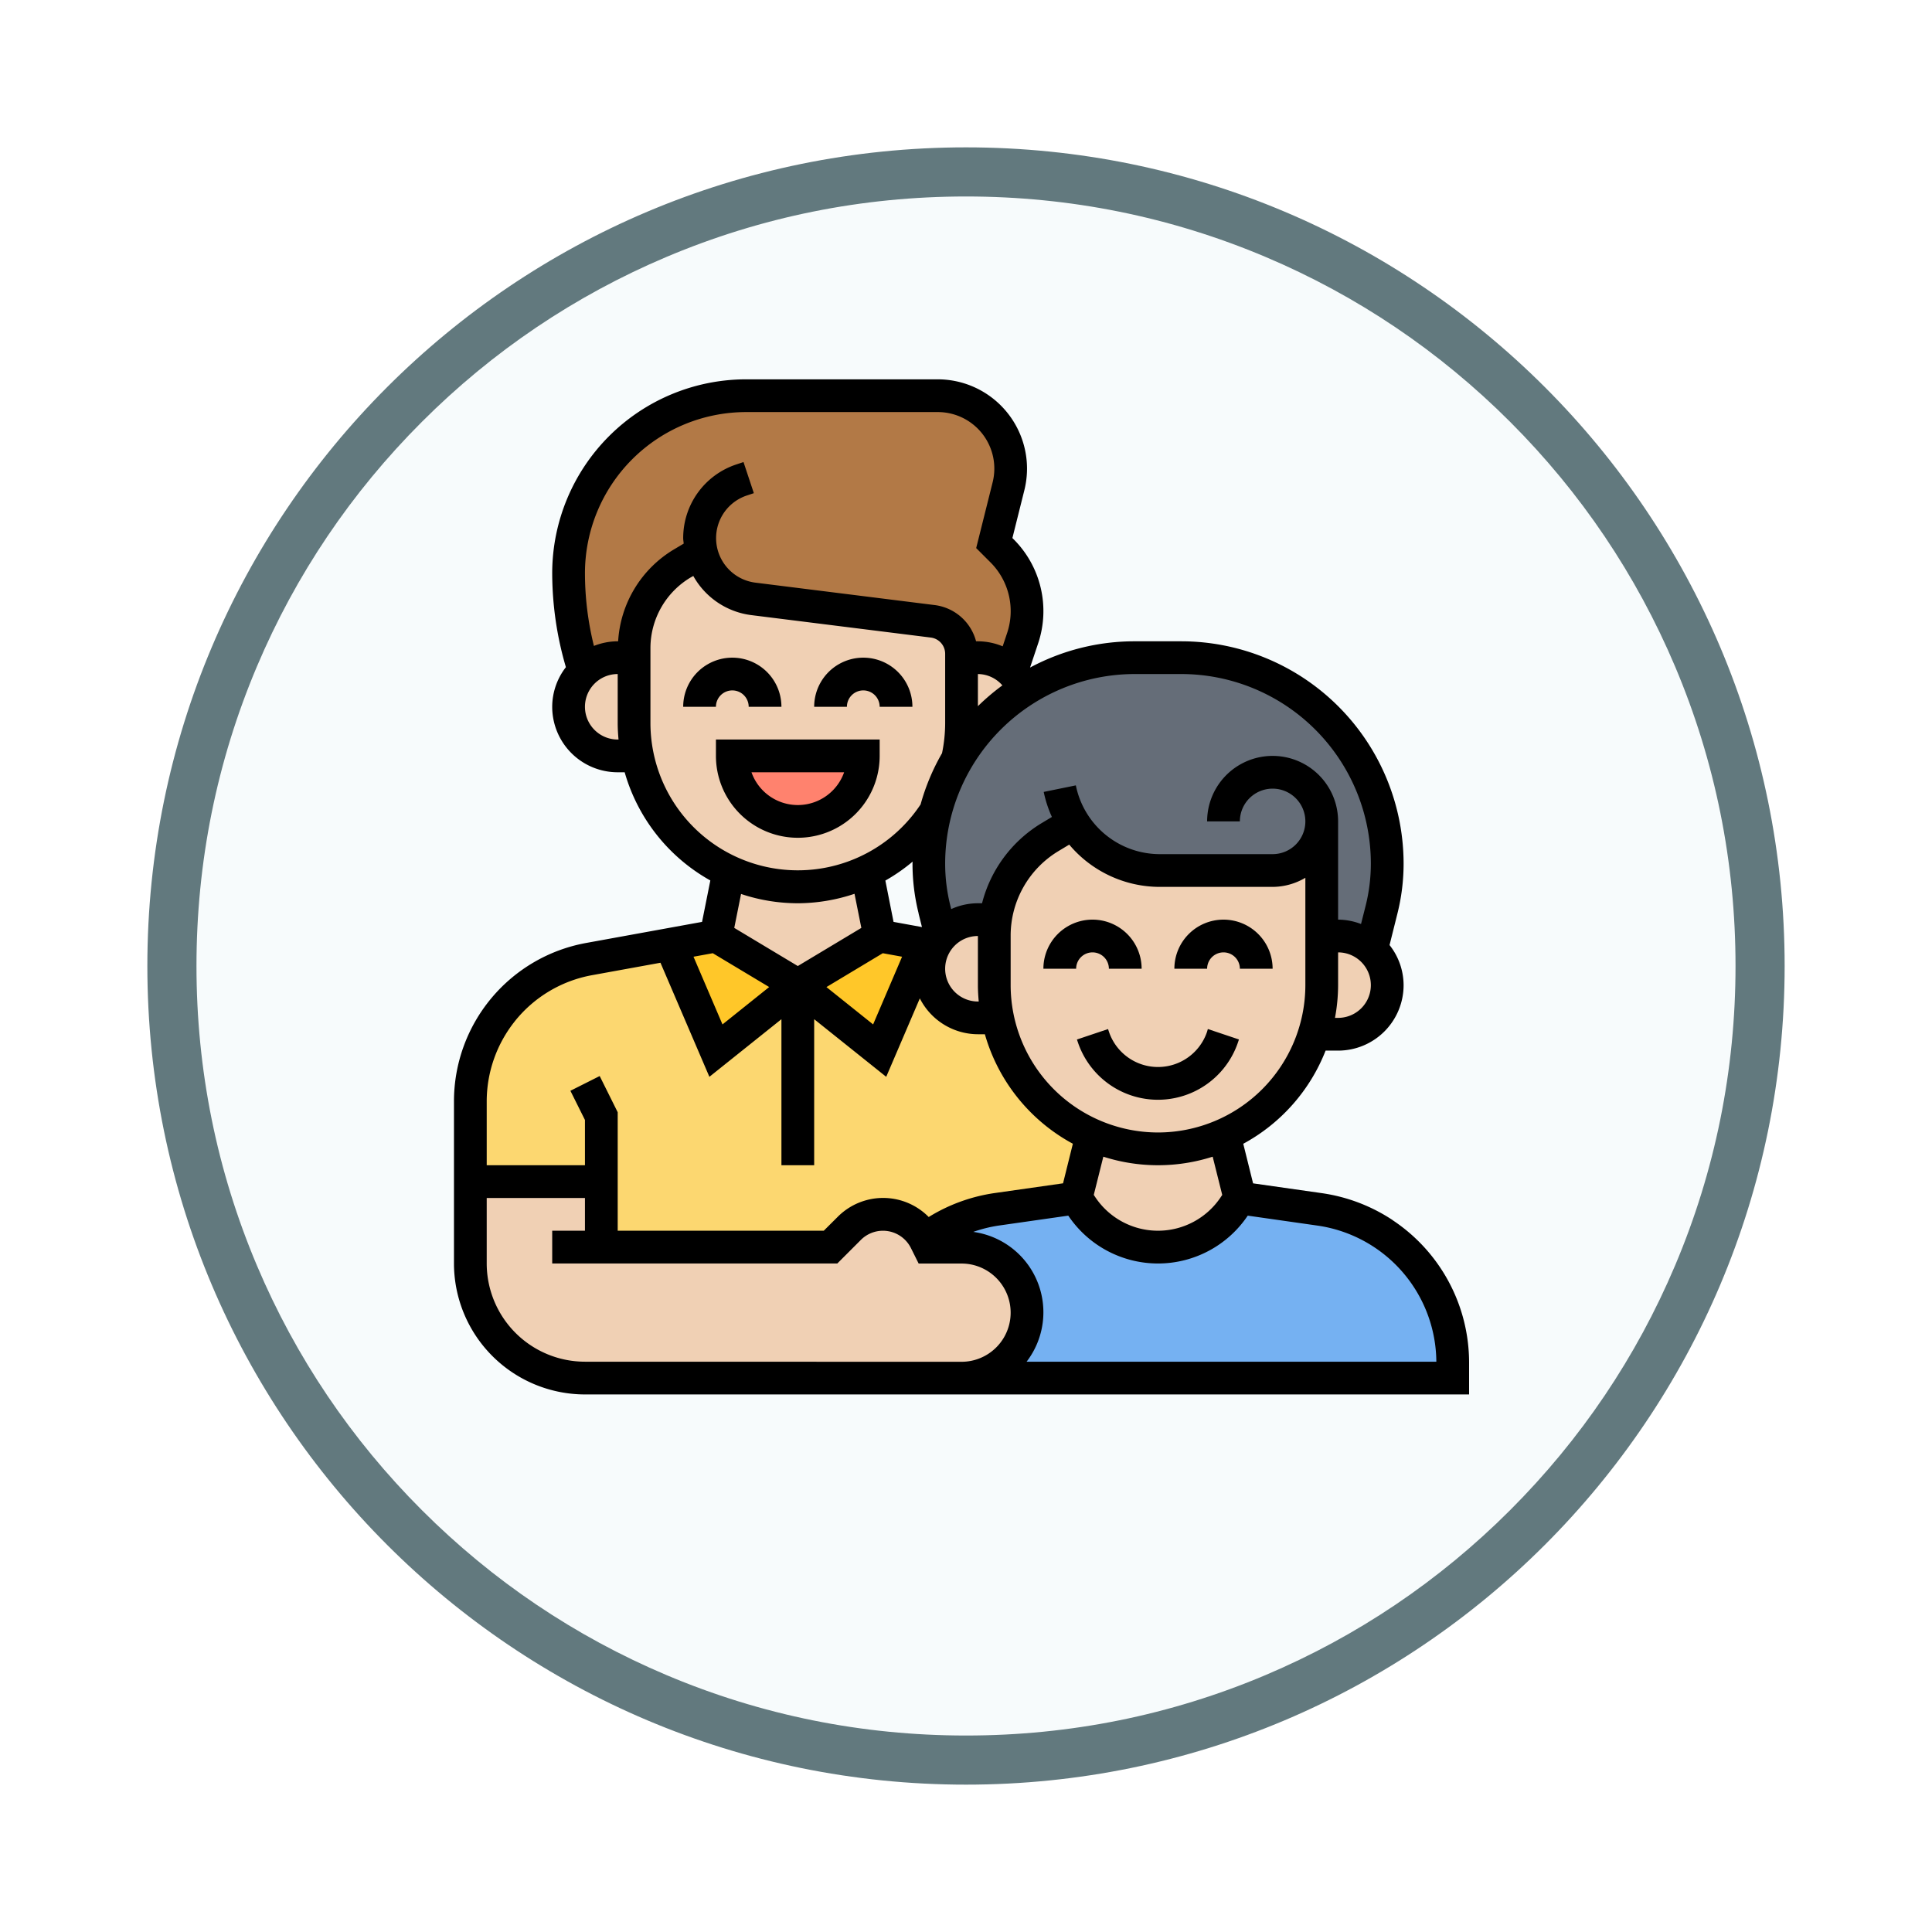 <svg xmlns="http://www.w3.org/2000/svg" xmlns:xlink="http://www.w3.org/1999/xlink" width="118" height="118" viewBox="0 0 118 118">
  <defs>
    <filter id="Path_982547" x="0" y="0" width="118" height="118" filterUnits="userSpaceOnUse">
      <feOffset dy="3" input="SourceAlpha"/>
      <feGaussianBlur stdDeviation="3" result="blur"/>
      <feFlood flood-opacity="0.161"/>
      <feComposite operator="in" in2="blur"/>
      <feComposite in="SourceGraphic"/>
    </filter>
  </defs>
  <g id="Group_1203988" data-name="Group 1203988" transform="translate(-834.5 -4681.832)">
    <g id="Group_1203897" data-name="Group 1203897">
      <g id="Group_1203664" data-name="Group 1203664" transform="translate(843.5 4687.832)">
        <g id="Group_1178316" data-name="Group 1178316">
          <g id="Group_1173988" data-name="Group 1173988">
            <g id="Group_1172010" data-name="Group 1172010">
              <g id="Group_1171046" data-name="Group 1171046">
                <g id="Group_1148525" data-name="Group 1148525">
                  <g transform="matrix(1, 0, 0, 1, -9, -6)" filter="url(#Path_982547)">
                    <g id="Path_982547-2" data-name="Path 982547" transform="translate(9 6)" fill="#f7fbfc">
                      <path d="M 50 98.5 C 43.452 98.5 37.1 97.218 31.122 94.689 C 25.347 92.247 20.16 88.749 15.705 84.295 C 11.251 79.84 7.753 74.653 5.311 68.878 C 2.782 62.9 1.5 56.548 1.5 50 C 1.5 43.452 2.782 37.1 5.311 31.122 C 7.753 25.347 11.251 20.16 15.705 15.705 C 20.16 11.251 25.347 7.753 31.122 5.311 C 37.1 2.782 43.452 1.5 50 1.5 C 56.548 1.5 62.9 2.782 68.878 5.311 C 74.653 7.753 79.84 11.251 84.295 15.705 C 88.749 20.16 92.247 25.347 94.689 31.122 C 97.218 37.1 98.5 43.452 98.5 50 C 98.5 56.548 97.218 62.9 94.689 68.878 C 92.247 74.653 88.749 79.84 84.295 84.295 C 79.84 88.749 74.653 92.247 68.878 94.689 C 62.9 97.218 56.548 98.5 50 98.5 Z" stroke="none"/>
                      <path d="M 50 3 C 43.654 3 37.499 4.242 31.706 6.692 C 26.11 9.059 21.083 12.449 16.766 16.766 C 12.449 21.083 9.059 26.11 6.692 31.706 C 4.242 37.499 3 43.654 3 50 C 3 56.346 4.242 62.501 6.692 68.294 C 9.059 73.89 12.449 78.917 16.766 83.234 C 21.083 87.551 26.11 90.941 31.706 93.308 C 37.499 95.758 43.654 97 50 97 C 56.346 97 62.501 95.758 68.294 93.308 C 73.89 90.941 78.917 87.551 83.234 83.234 C 87.551 78.917 90.941 73.89 93.308 68.294 C 95.758 62.501 97 56.346 97 50 C 97 43.654 95.758 37.499 93.308 31.706 C 90.941 26.11 87.551 21.083 83.234 16.766 C 78.917 12.449 73.89 9.059 68.294 6.692 C 62.501 4.242 56.346 3 50 3 M 50 0 C 77.614 0 100 22.386 100 50 C 100 77.614 77.614 100 50 100 C 22.386 100 0 77.614 0 50 C 0 22.386 22.386 0 50 0 Z" stroke="none" fill="#62797e"/>
                    </g>
                  </g>
                </g>
              </g>
            </g>
          </g>
        </g>
      </g>
      <g id="people_2640931_1_" data-name="people_2640931 (1)" transform="translate(861.227 4704)">
        <g id="Group_1203895" data-name="Group 1203895">
          <g id="Group_1203879" data-name="Group 1203879">
            <path id="Path_1044983" data-name="Path 1044983" d="M29.75,53.53a2.893,2.893,0,0,0-4.6-.68L24,54H10V50H2V45.1a8.84,8.84,0,0,1,7.25-8.69l4.97-.9L17,42l5-4,5,4,2.78-6.49.56.1A2.947,2.947,0,0,0,30,37a3,3,0,0,0,3,3h1.2a9.995,9.995,0,0,0,2.73,5.07,9.89,9.89,0,0,0,3.03,2.07v.01L39,51l-4.88.7a9.578,9.578,0,0,0-3.91,1.49,4.713,4.713,0,0,0-.45.33Z" fill="#fcd770"/>
          </g>
          <g id="Group_1203880" data-name="Group 1203880">
            <path id="Path_1044984" data-name="Path 1044984" d="M22,38l-5,4-2.78-6.49L17,35Z" fill="#ffc729"/>
          </g>
          <g id="Group_1203881" data-name="Group 1203881">
            <path id="Path_1044985" data-name="Path 1044985" d="M29.78,35.51,27,42l-5-4,5-3Z" fill="#ffc729"/>
          </g>
          <g id="Group_1203882" data-name="Group 1203882">
            <path id="Path_1044986" data-name="Path 1044986" d="M30.21,53.19a9.578,9.578,0,0,1,3.91-1.49L39,51l.34.5A5.607,5.607,0,0,0,44,54a5.674,5.674,0,0,0,2.64-.66,5.74,5.74,0,0,0,2.02-1.84L49,51l4.88.7A9.461,9.461,0,0,1,62,61.06V62H32a4,4,0,1,0,0-8H30l-.2-.39a.218.218,0,0,0-.05-.08l.01-.01a4.714,4.714,0,0,1,.45-.33Z" fill="#75b1f2"/>
          </g>
          <g id="Group_1203883" data-name="Group 1203883">
            <path id="Path_1044987" data-name="Path 1044987" d="M16.1,11.56l-1.17.7A5.988,5.988,0,0,0,12,17.41V18H11a3.008,3.008,0,0,0-2.06.82A19.568,19.568,0,0,1,8,12.84,10.836,10.836,0,0,1,18.84,2H30.55A4.439,4.439,0,0,1,35,6.45a4.316,4.316,0,0,1-.13,1.08L34,11l.48.48A5.215,5.215,0,0,1,36,15.16a5.125,5.125,0,0,1-.27,1.64l-.67,2.02A2.981,2.981,0,0,0,33,18H32v-.23a2.007,2.007,0,0,0-1.75-1.99L19.28,14.41a3.767,3.767,0,0,1-3.18-2.85Z" fill="#b27946"/>
          </g>
          <g id="Group_1203884" data-name="Group 1203884">
            <path id="Path_1044988" data-name="Path 1044988" d="M54,28a3,3,0,0,1-3,3H44.1a6.216,6.216,0,0,1-5.26-2.9l-1.44.86a6.977,6.977,0,0,0-3.33,5.05L34,34H33a2.929,2.929,0,0,0-2.24,1.02l-.01-.01-.4-1.63a11.548,11.548,0,0,1-.35-2.8,12.569,12.569,0,0,1,.4-3.14,12.442,12.442,0,0,1,1.37-3.3,12.673,12.673,0,0,1,1.91-2.46,13.057,13.057,0,0,1,2.14-1.71A12.481,12.481,0,0,1,42.58,18h2.84A12.577,12.577,0,0,1,58,30.58a11.548,11.548,0,0,1-.35,2.8l-.6,2.43A2.975,2.975,0,0,0,55,35H54Z" fill="#656d78"/>
          </g>
          <g id="Group_1203885" data-name="Group 1203885">
            <path id="Path_1044989" data-name="Path 1044989" d="M10,54H24l1.15-1.15a2.893,2.893,0,0,1,4.6.68.218.218,0,0,1,.05.08L30,54h2a4,4,0,1,1,0,8H9a7,7,0,0,1-7-7V50h8Z" fill="#f0d0b4"/>
          </g>
          <g id="Group_1203886" data-name="Group 1203886">
            <path id="Path_1044990" data-name="Path 1044990" d="M57.05,35.81A3,3,0,0,1,55,41H53.54A9.908,9.908,0,0,0,54,38V35h1A2.975,2.975,0,0,1,57.05,35.81Z" fill="#f0d0b4"/>
          </g>
          <g id="Group_1203887" data-name="Group 1203887">
            <path id="Path_1044991" data-name="Path 1044991" d="M48.04,47.15,49,51l-.34.5a5.74,5.74,0,0,1-2.02,1.84A5.674,5.674,0,0,1,44,54a5.607,5.607,0,0,1-4.66-2.5L39,51l.96-3.85v-.01a9.919,9.919,0,0,0,8.08,0Z" fill="#f0d0b4"/>
          </g>
          <g id="Group_1203888" data-name="Group 1203888">
            <path id="Path_1044992" data-name="Path 1044992" d="M54,28V38a9.981,9.981,0,0,1-5.96,9.14,9.919,9.919,0,0,1-8.08,0,9.89,9.89,0,0,1-3.03-2.07A9.961,9.961,0,0,1,34,38V34.96a5.987,5.987,0,0,1,.07-.95,6.977,6.977,0,0,1,3.33-5.05l1.44-.86A6.216,6.216,0,0,0,44.1,31H51a3,3,0,0,0,3-3Z" fill="#f0d0b4"/>
          </g>
          <g id="Group_1203889" data-name="Group 1203889">
            <path id="Path_1044993" data-name="Path 1044993" d="M34,34.96V38a10.048,10.048,0,0,0,.2,2H33a3,3,0,0,1-3-3,2.947,2.947,0,0,1,.34-1.39,3.018,3.018,0,0,1,.42-.59A2.929,2.929,0,0,1,33,34h1l.07.01a5.987,5.987,0,0,0-.07.95Z" fill="#f0d0b4"/>
          </g>
          <g id="Group_1203890" data-name="Group 1203890">
            <path id="Path_1044994" data-name="Path 1044994" d="M26.21,31.07,27,35l-5,3-5-3,.78-3.92.01-.02A9.728,9.728,0,0,0,22,32,10.017,10.017,0,0,0,26.21,31.07Z" fill="#f0d0b4"/>
          </g>
          <g id="Group_1203891" data-name="Group 1203891">
            <path id="Path_1044995" data-name="Path 1044995" d="M35.06,18.82a2.968,2.968,0,0,1,.76,1.15,13.057,13.057,0,0,0-2.14,1.71,12.673,12.673,0,0,0-1.91,2.46A10.093,10.093,0,0,0,32,22V18h1A2.981,2.981,0,0,1,35.06,18.82Z" fill="#f0d0b4"/>
          </g>
          <g id="Group_1203892" data-name="Group 1203892">
            <path id="Path_1044996" data-name="Path 1044996" d="M32,18v4a10.093,10.093,0,0,1-.23,2.14,12.442,12.442,0,0,0-1.37,3.3A10.032,10.032,0,0,1,22,32a9.728,9.728,0,0,1-4.21-.94,9.86,9.86,0,0,1-2.86-1.99A9.961,9.961,0,0,1,12,22V17.41a5.988,5.988,0,0,1,2.93-5.15l1.17-.7a3.767,3.767,0,0,0,3.18,2.85l10.97,1.37A2.007,2.007,0,0,1,32,17.77Z" fill="#f0d0b4"/>
          </g>
          <g id="Group_1203893" data-name="Group 1203893">
            <path id="Path_1044997" data-name="Path 1044997" d="M12.2,24H11a3,3,0,0,1,0-6h1v4A10.048,10.048,0,0,0,12.2,24Z" fill="#f0d0b4"/>
          </g>
          <g id="Group_1203894" data-name="Group 1203894">
            <path id="Path_1044998" data-name="Path 1044998" d="M18,24h8a4,4,0,1,1-8,0Z" fill="#ff826e"/>
          </g>
        </g>
        <g id="Group_1203896" data-name="Group 1203896">
          <path id="Path_1044999" data-name="Path 1044999" d="M18,20a1,1,0,0,1,1,1h2a3,3,0,0,0-6,0h2A1,1,0,0,1,18,20Z"/>
          <path id="Path_1045000" data-name="Path 1045000" d="M26,20a1,1,0,0,1,1,1h2a3,3,0,0,0-6,0h2A1,1,0,0,1,26,20Z"/>
          <path id="Path_1045001" data-name="Path 1045001" d="M27,24V23H17v1a5,5,0,0,0,10,0Zm-7.829,1h5.658a3,3,0,0,1-5.658,0Z"/>
          <path id="Path_1045002" data-name="Path 1045002" d="M40,36a1,1,0,0,1,1,1h2a3,3,0,0,0-6,0h2A1,1,0,0,1,40,36Z"/>
          <path id="Path_1045003" data-name="Path 1045003" d="M48,34a3,3,0,0,0-3,3h2a1,1,0,0,1,2,0h2A3,3,0,0,0,48,34Z"/>
          <path id="Path_1045004" data-name="Path 1045004" d="M58.341,52.359a10.526,10.526,0,0,0-4.324-1.652l-4.21-.6-.6-2.417A11.055,11.055,0,0,0,54.236,42H55a4,4,0,0,0,4-4,3.963,3.963,0,0,0-.858-2.446l.482-1.929A12.549,12.549,0,0,0,59,30.575,13.591,13.591,0,0,0,45.425,17h-2.85a13.493,13.493,0,0,0-6.381,1.6l-.005-.007.493-1.476a6.2,6.2,0,0,0-1.5-6.348l-.075-.075.73-2.92A5.525,5.525,0,0,0,36,6.452,5.458,5.458,0,0,0,30.548,1H18.838A11.852,11.852,0,0,0,7,12.838a20.474,20.474,0,0,0,.836,5.743A3.958,3.958,0,0,0,7,21a4,4,0,0,0,4,4h.426a11.037,11.037,0,0,0,5.232,6.608l-.506,2.53L9.073,35.425A9.832,9.832,0,0,0,1,45.1V55a8.009,8.009,0,0,0,8,8H63V61.064a10.441,10.441,0,0,0-4.659-8.7ZM47.923,50.813l-.091.136a4.605,4.605,0,0,1-7.664,0l-.091-.136.584-2.335a10.94,10.94,0,0,0,6.678,0ZM44,47a9.01,9.01,0,0,1-9-9V34.963a6.03,6.03,0,0,1,2.913-5.145l.665-.4A7.225,7.225,0,0,0,44.1,32H51a3.959,3.959,0,0,0,2-.556V38a9.01,9.01,0,0,1-9,9Zm11-7h-.191A10.989,10.989,0,0,0,55,38V36a2,2,0,0,1,0,4ZM45.425,19A11.587,11.587,0,0,1,57,30.575a10.607,10.607,0,0,1-.315,2.564L56.4,34.267A3.968,3.968,0,0,0,55,34V28a4,4,0,0,0-8,0h2a2,2,0,1,1,2,2H44.1a5.234,5.234,0,0,1-5.118-4.2L37.02,26.2a7.141,7.141,0,0,0,.5,1.529l-.631.379A8.036,8.036,0,0,0,33.253,33H33a3.958,3.958,0,0,0-1.631.356l-.054-.216A10.622,10.622,0,0,1,31,30.575,11.587,11.587,0,0,1,42.575,19Zm-10.93.693A13.737,13.737,0,0,0,33,20.963V19a2,2,0,0,1,1.495.693ZM29.376,33.625l.207.829-1.735-.316-.5-2.524a11.018,11.018,0,0,0,1.664-1.156c0,.04-.006.078-.006.117a12.5,12.5,0,0,0,.375,3.05Zm-2.185,2.426,1.178.214L26.6,40.4l-2.851-2.281ZM33,35v3c0,.338.021.67.051,1H33a2,2,0,0,1,0-4ZM11,23a2,2,0,0,1,0-4v3c0,.338.021.67.051,1Zm.027-6H11a3.965,3.965,0,0,0-1.452.283A18.472,18.472,0,0,1,9,12.838,9.849,9.849,0,0,1,18.838,3h11.71A3.452,3.452,0,0,1,33.9,7.289l-1.005,4.018.876.876a4.206,4.206,0,0,1,1.017,4.3l-.275.825A3.968,3.968,0,0,0,33,17h-.112a3,3,0,0,0-2.516-2.211L19.4,13.417A2.742,2.742,0,0,1,18.874,8.1l.441-.147-.631-1.9-.442.147A4.734,4.734,0,0,0,15,10.7c0,.114.023.222.031.334l-.613.365A7.025,7.025,0,0,0,11.027,17ZM13,22V17.41a5.025,5.025,0,0,1,2.441-4.3l.176-.1A4.732,4.732,0,0,0,19.153,15.4l10.971,1.372a1,1,0,0,1,.876.993V22a9.091,9.091,0,0,1-.191,1.834A13.487,13.487,0,0,0,29.5,26.963,9,9,0,0,1,13,22Zm9,11a10.976,10.976,0,0,0,3.464-.578l.417,2.083L22,36.834l-3.881-2.329.415-2.073A10.953,10.953,0,0,0,22,33Zm-5.192,3.051,3.444,2.066L17.4,40.4,15.63,36.265ZM4.717,40.206a7.826,7.826,0,0,1,4.714-2.813l4.181-.76L16.6,43.6,21,40.081V49h2V40.081L27.4,43.6l2.053-4.79A3.991,3.991,0,0,0,33,41h.426A11.045,11.045,0,0,0,38.8,47.688l-.6,2.417-4.21.6a10.518,10.518,0,0,0-3.994,1.458,3.91,3.91,0,0,0-5.548-.021L23.586,53H11V45.764l-1.1-2.211-1.789.9L9,46.236V49H3V45.1a7.852,7.852,0,0,1,1.717-4.892ZM9,61a6.006,6.006,0,0,1-6-6V51H9v2H7v2H24.414l1.441-1.442a1.908,1.908,0,0,1,3.054.5l.472.947H32a3,3,0,0,1,0,6Zm26.974,0a4.955,4.955,0,0,0-3.257-7.928,8.408,8.408,0,0,1,1.55-.386l4.253-.607a6.6,6.6,0,0,0,10.961,0l4.253.607A8.464,8.464,0,0,1,61,61Z"/>
          <path id="Path_1045005" data-name="Path 1045005" d="M47,40.838a3.162,3.162,0,0,1-6,0l-.052-.154-1.9.638.052.151a5.161,5.161,0,0,0,9.792,0l.052-.154-1.9-.638Z"/>
        </g>
      </g>
    </g>
  </g>
</svg>
